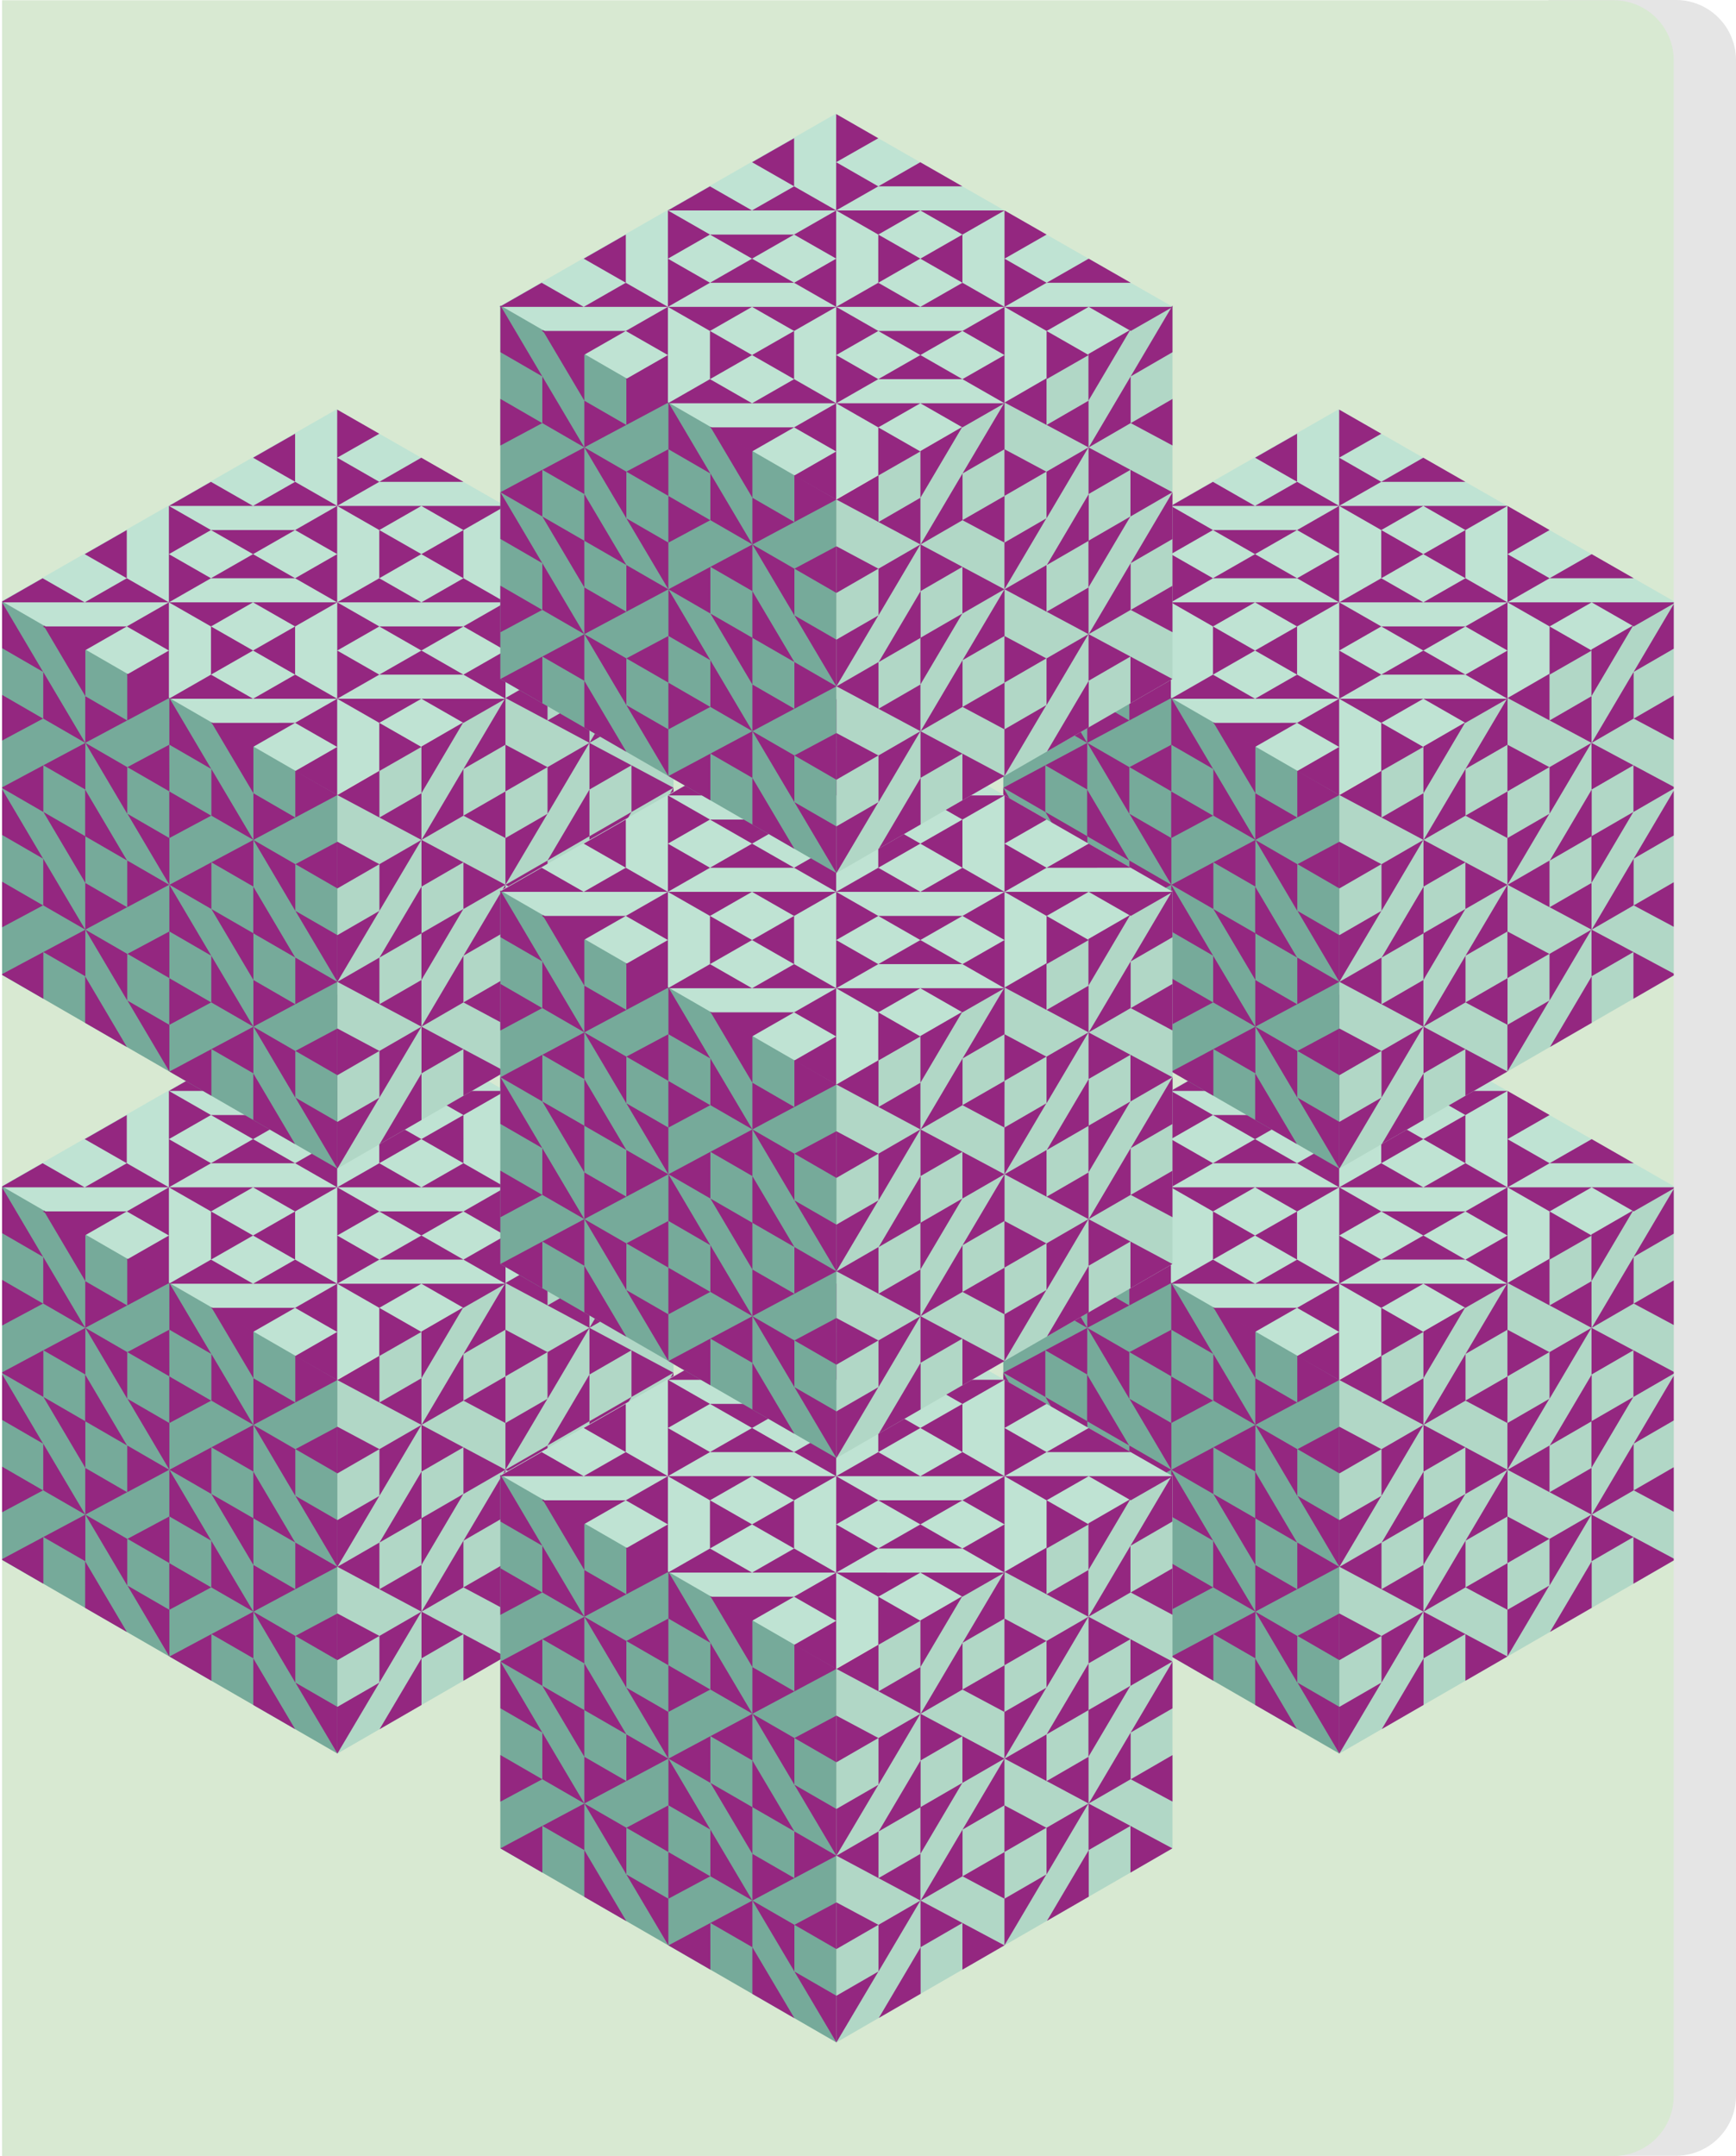 <svg xmlns="http://www.w3.org/2000/svg" xmlns:xlink="http://www.w3.org/1999/xlink" viewBox="0 0 869.75 1079.87"><defs><style>.a{fill:none;}.b{clip-path:url(#a);}.c{fill:#e5e5e5;}.d{fill:#d8e9d2;}.e{clip-path:url(#b);}.f{fill:#bfe3d3;}.g{fill:#b1d7c6;}.h{fill:#76aa9a;}.i{clip-path:url(#c);}.j{fill:#942780;}.k{clip-path:url(#d);}.l{clip-path:url(#e);}.m{clip-path:url(#g);}.n{clip-path:url(#h);}.o{clip-path:url(#i);}.p{clip-path:url(#k);}.q{clip-path:url(#l);}.r{clip-path:url(#m);}.s{clip-path:url(#o);}.t{clip-path:url(#p);}.u{clip-path:url(#q);}.v{clip-path:url(#s);}.w{clip-path:url(#t);}.x{clip-path:url(#u);}.y{clip-path:url(#w);}.z{clip-path:url(#x);}.aa{clip-path:url(#y);}.ab{clip-path:url(#ae);}.ac{clip-path:url(#af);}.ad{clip-path:url(#ag);}</style><clipPath id="a" transform="translate(-9.38 -9.76)"><rect class="a" x="10.43" y="9.76" width="868.7" height="1079.88"/></clipPath><clipPath id="b" transform="translate(-9.38 -9.76)"><path class="a" d="M10.43,9.88V1089.63h807.5a30.08,30.08,0,0,0,30-30V39.88a30.09,30.09,0,0,0-30-30Z"/></clipPath><clipPath id="c" transform="translate(-9.38 -9.76)"><polygon class="a" points="259.65 456.46 428.32 553.03 596.98 456.46 428.31 359.89 259.65 456.46"/></clipPath><clipPath id="d" transform="translate(-9.38 -9.76)"><polygon class="a" points="428.42 552.98 428.42 740.07 596.8 642.86 596.8 455.77 428.42 552.98"/></clipPath><clipPath id="e" transform="translate(-9.38 -9.76)"><polygon class="a" points="260.05 642.86 428.42 740.07 428.42 552.98 260.05 455.77 260.05 642.86"/></clipPath><clipPath id="g" transform="translate(-9.38 -9.76)"><polygon class="a" points="511.65 604.46 680.32 701.03 847.93 605.06 847.93 603.86 680.31 507.89 511.65 604.46"/></clipPath><clipPath id="h" transform="translate(-9.38 -9.76)"><polygon class="a" points="680.42 700.98 680.42 888.07 847.93 791.36 847.93 604.27 680.42 700.98"/></clipPath><clipPath id="i" transform="translate(-9.38 -9.76)"><polygon class="a" points="512.05 790.86 680.42 888.07 680.42 700.98 512.05 603.77 512.05 790.86"/></clipPath><clipPath id="k" transform="translate(-9.38 -9.76)"><polygon class="a" points="511.65 311.46 680.32 408.03 847.93 312.06 847.93 310.86 680.31 214.89 511.65 311.46"/></clipPath><clipPath id="l" transform="translate(-9.38 -9.76)"><polygon class="a" points="680.42 407.98 680.42 595.07 847.93 498.36 847.93 311.27 680.42 407.98"/></clipPath><clipPath id="m" transform="translate(-9.38 -9.76)"><polygon class="a" points="512.05 497.86 680.42 595.07 680.42 407.98 512.05 310.77 512.05 497.86"/></clipPath><clipPath id="o" transform="translate(-9.38 -9.76)"><polygon class="a" points="10.43 604.01 10.43 604.91 178.32 701.03 346.98 604.46 178.31 507.89 10.43 604.01"/></clipPath><clipPath id="p" transform="translate(-9.38 -9.76)"><polygon class="a" points="178.42 700.98 178.42 888.07 346.8 790.86 346.8 603.77 178.42 700.98"/></clipPath><clipPath id="q" transform="translate(-9.38 -9.76)"><polygon class="a" points="10.43 791.08 178.42 888.07 178.42 700.98 10.43 603.99 10.43 791.08"/></clipPath><clipPath id="s" transform="translate(-9.38 -9.76)"><polygon class="a" points="10.43 311.01 10.43 311.91 178.32 408.03 346.98 311.46 178.31 214.89 10.43 311.01"/></clipPath><clipPath id="t" transform="translate(-9.38 -9.76)"><polygon class="a" points="178.42 407.98 178.42 595.07 346.8 497.86 346.8 310.77 178.42 407.98"/></clipPath><clipPath id="u" transform="translate(-9.38 -9.76)"><polygon class="a" points="10.43 498.08 178.42 595.07 178.42 407.98 10.43 310.99 10.43 498.08"/></clipPath><clipPath id="w" transform="translate(-9.38 -9.76)"><polygon class="a" points="259.65 749.15 428.32 845.72 596.98 749.15 428.31 652.58 259.65 749.15"/></clipPath><clipPath id="x" transform="translate(-9.38 -9.76)"><polygon class="a" points="428.42 845.67 428.42 1032.76 596.8 935.55 596.8 748.46 428.42 845.67"/></clipPath><clipPath id="y" transform="translate(-9.38 -9.76)"><polygon class="a" points="260.05 935.55 428.42 1032.76 428.42 845.67 260.05 748.46 260.05 935.55"/></clipPath><clipPath id="ae" transform="translate(-9.38 -9.76)"><polygon class="a" points="259.65 163.46 428.32 260.03 596.98 163.46 428.31 66.89 259.65 163.46"/></clipPath><clipPath id="af" transform="translate(-9.38 -9.76)"><polygon class="a" points="428.42 259.98 428.42 447.07 596.8 349.86 596.8 162.77 428.42 259.98"/></clipPath><clipPath id="ag" transform="translate(-9.38 -9.76)"><polygon class="a" points="260.05 349.86 428.42 447.07 428.42 259.98 260.05 162.77 260.05 349.86"/></clipPath></defs><title>07 Cubes</title><g class="b"><path class="c" d="M849.13,1089.51h-64V9.76h64a30.09,30.09,0,0,1,30,30V1059.52a30.09,30.09,0,0,1-30,30" transform="translate(-9.38 -9.76)"/><path class="d" d="M817.93,1089.63H10.43V9.88h807.5a30.09,30.09,0,0,1,30,30V1059.64a30.08,30.08,0,0,1-30,30" transform="translate(-9.38 -9.76)"/></g><g class="e"><polygon class="f" points="418.67 543.14 587.34 446.57 418.67 350 250 446.57 418.67 543.14"/><polygon class="g" points="419.04 730.31 587.42 633.1 587.42 446.01 419.04 543.22 419.04 730.31"/><polygon class="h" points="419.04 730.31 250.66 633.1 250.66 446.01 419.04 543.22 419.04 730.31"/></g><g class="i"><path class="j" d="M491.57,420.25l21.08-12.08H470.48ZM386.15,432.32l21.08-12.07H365.06Zm84.33-24.15H428.31l21.09,12.08Zm-42.17,48.29V432.32l-21.08,12.07ZM386.15,384l21.08,12.07V372Zm42.16,48.29V408.17l-21.08,12.08ZM344,408.18h42.17L365.06,396.1ZM470.48,384,449.4,396.1h42.16Zm-84.33,24.14h42.16L407.23,396.1ZM428.31,384,449.4,372l-21.08-12.07Zm42.17,48.29L449.4,420.25v24.14ZM449.4,396.1,428.31,384v24.14Z" transform="translate(-9.38 -9.76)"/><path class="j" d="M407.23,468.53l21.09-12.07H386.15ZM301.81,480.6l21.09-12.07H280.73Zm84.34-24.14H344l21.08,12.07ZM344,504.75V480.6L322.9,492.67Zm-42.17-72.43,21.09,12.07V420.25ZM344,480.6V456.46L322.9,468.53Zm-84.34-24.14h42.17l-21.08-12.07Zm126.51-24.14-21.09,12.07h42.17Zm-84.34,24.14H344L322.9,444.39ZM344,432.32l21.08-12.07L344,408.17Zm42.17,48.28-21.09-12.07v24.14Zm-21.09-36.21L344,432.32v24.14Z" transform="translate(-9.38 -9.76)"/><path class="j" d="M491.57,516.82l21.08-12.08H470.48ZM386.15,528.89l21.08-12.07H365.06Zm84.33-24.14H428.32l21.08,12.07ZM428.31,553V528.89L407.23,541ZM386.15,480.6l21.08,12.07V468.53Zm42.16,48.29V504.75l-21.09,12.07ZM344,504.75h42.17l-21.09-12.08Zm126.5-24.15L449.4,492.67h42.16Zm-84.33,24.15h42.17l-21.09-12.08Zm42.17-24.15,21.08-12.07-21.08-12.07Zm42.16,48.29L449.4,516.82V541ZM449.4,492.67,428.32,480.6v24.15Z" transform="translate(-9.38 -9.76)"/><path class="j" d="M575.9,468.53,597,456.46H554.82ZM470.48,480.6l21.09-12.07H449.4Zm84.34-24.14H512.65l21.08,12.07Zm-42.17,48.29V480.6l-21.09,12.07Zm-42.17-72.43,21.09,12.07V420.25Zm42.17,48.28V456.46l-21.08,12.07Zm-84.34-24.14h42.17L449.4,444.39Zm126.51-24.14-21.09,12.07H575.9Zm-84.34,24.14h42.17l-21.08-12.07Zm42.17-24.14,21.08-12.07-21.08-12.08Zm42.17,48.28-21.09-12.07v24.15Zm-21.09-36.21-21.08-12.07v24.14Z" transform="translate(-9.38 -9.76)"/></g><g class="k"><path class="j" d="M575.75,561.46l21-12.15-21-11.23Zm-63.14-10.31,21-12.15-21-11.24Zm63.14-13.07-21-11.23v23.38Zm-63.14,59.84,21-35.54-21,12.15ZM554.7,480.07v23.39l21-35.54Zm-21,82.31,21-35.53-21,12.15Zm-21-58,21,11.23V492.23Zm84.19-1.84-21,12.15,21,11.24Zm-63.14,13.07,21,11.24V503.46Zm42.09-24.3,21-12.15V455.77Zm-21,82.31V550.23l-21,35.54Zm21-58.93V491.31l-21,35.54Z" transform="translate(-9.38 -9.76)"/><path class="j" d="M491.56,610.07l21.05-12.15-21.05-11.24Zm-63.14-10.32,21.05-12.15-21.05-11.23Zm63.14-13.07-21-11.23v23.39Zm-63.14,59.85L449.47,611l-21.05,12.15Zm42.1-117.85v23.39l21-35.54Zm-21,82.31,21-35.54-21,12.15Zm-21.05-58,21.05,11.24V540.83Zm84.19-1.83L491.56,563.3l21.05,11.23Zm-63.14,13.07,21,11.23V552.07Zm42.09-24.31,21.05-12.15V504.38Zm-21,82.31V598.84l-21,35.53Zm21-58.92V539.91l-21,35.54Z" transform="translate(-9.38 -9.76)"/><path class="j" d="M491.56,703.61l21.05-12.15-21.05-11.23ZM428.42,693.3l21.05-12.15-21.05-11.24Zm63.14-13.07-21-11.23v23.38Zm-63.14,59.84,21.05-35.54-21.05,12.15Zm42.1-117.85v23.39l21-35.54Zm-21,82.31,21-35.53-21,12.15Zm-21.05-58,21.05,11.23V634.37Zm84.19-1.84-21.05,12.15,21.05,11.24Zm-63.14,13.07,21,11.24V645.61Zm42.09-24.3,21.05-12.16V597.92Zm-21,82.31V692.38l-21,35.54Zm21-58.93V633.46l-21,35.54Z" transform="translate(-9.38 -9.76)"/><path class="j" d="M575.75,655l21-12.15-21-11.24Zm-63.14-10.32,21-12.15-21-11.23Zm63.14-13.07-21-11.23v23.38Zm-63.14,59.84,21-35.53-21,12.15ZM554.7,573.62V597l21-35.53Zm-21,82.31,21-35.54-21,12.15Zm-21-58,21,11.23V585.77Zm84.19-1.83-21,12.15,21,11.23Zm-63.14,13.06,21,11.24V597Zm42.09-24.3,21-12.15V549.31Zm-21,82.31V643.77l-21,35.54Zm21-58.92V584.85l-21,35.54Z" transform="translate(-9.38 -9.76)"/></g><g class="l"><path class="j" d="M281.09,561.46l-21-12.15,21-11.23Zm63.15-10.31L323.19,539l21.05-11.24Zm-63.15-13.07,21.05-11.23v23.38Zm63.15,59.84-21.05-35.54,21.05,12.15Zm-42.1-117.85v23.39l-21.05-35.54Zm21.05,82.31-21.05-35.53L323.19,539Zm21.05-58-21.05,11.23V492.23Zm-84.19-1.84,21,12.15-21,11.24Zm63.14,13.07-21.05,11.24V503.46Zm-42.1-24.3-21-12.15V455.77Zm21.05,82.31V550.23l21.05,35.54Zm-21.05-58.93V491.31l21.05,35.54Z" transform="translate(-9.38 -9.76)"/><path class="j" d="M365.28,610.07l-21-12.15,21-11.24Zm63.15-10.32L407.38,587.6l21.05-11.23Zm-63.15-13.07,21.05-11.23v23.39Zm63.15,59.85L407.38,611l21.05,12.15Zm-42.1-117.85v23.39l-21.05-35.54ZM407.38,611l-21.05-35.54,21.05,12.15Zm21.05-58-21.05,11.24V540.83Zm-84.19-1.83,21,12.15-21,11.23Zm63.14,13.07-21.05,11.23V552.07Zm-42.1-24.31-21-12.15V504.38Zm21.05,82.31V598.84l21.05,35.53ZM365.28,563.3V539.91l21.05,35.54Z" transform="translate(-9.38 -9.76)"/><path class="j" d="M365.28,703.61l-21-12.15,21-11.23Zm63.15-10.31-21.05-12.15,21.05-11.24Zm-63.15-13.07L386.33,669v23.38Zm63.15,59.84-21.05-35.54,21.05,12.15Zm-42.1-117.85v23.39l-21.05-35.54Zm21.05,82.31L386.33,669l21.05,12.15Zm21.05-58-21.05,11.23V634.37Zm-84.19-1.84,21,12.15-21,11.24Zm63.14,13.07L386.33,669V645.61Zm-42.1-24.3-21-12.16V597.92Zm21.05,82.3V692.38l21.05,35.54Zm-21.05-58.92V633.46L386.33,669Z" transform="translate(-9.38 -9.76)"/><path class="j" d="M281.09,655l-21-12.15,21-11.24Zm63.15-10.32-21.05-12.15,21.05-11.23Zm-63.15-13.07,21.05-11.23v23.38Zm63.15,59.84-21.05-35.53,21.05,12.15Zm-42.1-117.84V597l-21.05-35.53Zm21.05,82.31-21.05-35.54,21.05,12.15Zm21.05-58-21.05,11.23V585.77Zm-84.19-1.83,21,12.15-21,11.23Zm63.14,13.06-21.05,11.24V597Zm-42.1-24.3-21-12.15V549.31Zm21.05,82.31V643.77l21.05,35.54Zm-21.05-58.92V584.85l21.05,35.54Z" transform="translate(-9.38 -9.76)"/></g><g class="e"><polygon class="f" points="670.67 691.14 839.34 594.57 670.67 498 502 594.57 670.67 691.14"/><polygon class="g" points="671.04 878.31 839.42 781.1 839.42 594.01 671.04 691.22 671.04 878.31"/><polygon class="h" points="671.04 878.31 502.66 781.1 502.66 594.01 671.04 691.22 671.04 878.31"/></g><g class="m"><path class="j" d="M743.57,568.25l21.08-12.08H722.48ZM638.15,580.32l21.08-12.07H617.06Zm84.33-24.15H680.31l21.09,12.08Zm-42.17,48.29V580.32l-21.08,12.07ZM638.15,532l21.08,12.07V520Zm42.16,48.29V556.17l-21.08,12.08ZM596,556.18h42.17L617.06,544.1ZM722.48,532,701.4,544.1h42.16Zm-84.33,24.14h42.16L659.23,544.1ZM680.31,532,701.4,520l-21.08-12.07Zm42.17,48.29L701.4,568.25v24.14ZM701.4,544.1,680.31,532v24.14Z" transform="translate(-9.38 -9.76)"/><path class="j" d="M659.23,616.53l21.09-12.07H638.15ZM553.81,628.6l21.09-12.07H532.73Zm84.34-24.14H596l21.08,12.07ZM596,652.75V628.6L574.9,640.67Zm-42.17-72.43,21.09,12.07V568.25ZM596,628.6V604.46L574.9,616.53Zm-84.34-24.14h42.17l-21.08-12.07Zm126.51-24.14-21.09,12.07h42.17Zm-84.34,24.14H596L574.9,592.39ZM596,580.32l21.08-12.07L596,556.17Zm42.17,48.28-21.09-12.07v24.14Zm-21.09-36.21L596,580.32v24.14Z" transform="translate(-9.38 -9.76)"/><path class="j" d="M743.57,664.82l21.08-12.08H722.48ZM638.15,676.89l21.08-12.07H617.06Zm84.33-24.14H680.32l21.08,12.07ZM680.31,701V676.89L659.23,689ZM638.15,628.6l21.08,12.07V616.53Zm42.16,48.29V652.75l-21.09,12.07ZM596,652.75h42.17l-21.09-12.08Zm126.5-24.15L701.4,640.67h42.16Zm-84.33,24.15h42.17l-21.09-12.08Zm42.17-24.15,21.08-12.07-21.08-12.07Zm42.16,48.29L701.4,664.82V689ZM701.4,640.67,680.32,628.6v24.15Z" transform="translate(-9.38 -9.76)"/><path class="j" d="M827.9,616.53,849,604.46H806.82ZM722.48,628.6l21.09-12.07H701.4Zm84.34-24.14H764.65l21.08,12.07Zm-42.17,48.29V628.6l-21.09,12.07Zm-42.17-72.43,21.09,12.07V568.25Zm42.17,48.28V604.46l-21.08,12.07Zm-84.34-24.14h42.17L701.4,592.39Zm126.51-24.14-21.09,12.07H827.9Zm-84.34,24.14h42.17l-21.08-12.07Zm42.17-24.14,21.08-12.07-21.08-12.08Zm42.17,48.28-21.09-12.07v24.15Zm-21.09-36.21-21.08-12.07v24.14Z" transform="translate(-9.38 -9.76)"/></g><g class="n"><path class="j" d="M827.75,709.46l21-12.15-21-11.23Zm-63.14-10.31,21-12.15-21-11.24Zm63.14-13.07-21-11.23v23.38Zm-63.14,59.84,21-35.54-21,12.15ZM806.7,628.07v23.39l21-35.54Zm-21,82.31,21-35.53-21,12.15Zm-21-58,21,11.23V640.23Zm84.19-1.84-21,12.15,21,11.24Zm-63.14,13.07,21,11.24V651.46Zm42.09-24.3,21-12.15V603.77Zm-21,82.31V698.23l-21,35.54Zm21-58.93V639.31l-21,35.54Z" transform="translate(-9.38 -9.76)"/><path class="j" d="M743.56,758.07l21.05-12.15-21.05-11.24Zm-63.14-10.32,21.05-12.15-21.05-11.23Zm63.14-13.07-21-11.23v23.39Zm-63.14,59.85L701.47,759l-21.05,12.15Zm42.1-117.85v23.39l21-35.54Zm-21,82.31,21-35.54-21,12.15Zm-21.05-58,21.05,11.24V688.83Zm84.19-1.83L743.56,711.3l21.05,11.23Zm-63.14,13.07,21,11.23V700.07Zm42.09-24.31,21.05-12.15V652.38Zm-21,82.31V746.84l-21,35.53Zm21-58.92V687.91l-21,35.54Z" transform="translate(-9.38 -9.76)"/><path class="j" d="M743.56,851.61l21.05-12.15-21.05-11.23ZM680.42,841.3l21.05-12.15-21.05-11.24Zm63.14-13.07-21-11.23v23.38Zm-63.14,59.84,21.05-35.54-21.05,12.15Zm42.1-117.85v23.39l21-35.54Zm-21,82.31,21-35.53-21,12.15Zm-21.05-58,21.05,11.23V782.37Zm84.19-1.84-21.05,12.15,21.05,11.24Zm-63.14,13.07,21,11.24V793.61Zm42.09-24.3,21.05-12.16V745.92Zm-21,82.31V840.38l-21,35.54Zm21-58.93V781.46l-21,35.54Z" transform="translate(-9.38 -9.76)"/><path class="j" d="M827.75,803l21-12.15-21-11.24Zm-63.14-10.32,21-12.15-21-11.23Zm63.14-13.07-21-11.23v23.38Zm-63.14,59.84,21-35.53-21,12.15ZM806.7,721.62V745l21-35.53Zm-21,82.31,21-35.54-21,12.15Zm-21-58,21,11.23V733.77Zm84.19-1.83-21,12.15,21,11.23Zm-63.14,13.06,21,11.24V745Zm42.09-24.3,21-12.15V697.31Zm-21,82.31V791.77l-21,35.54Zm21-58.92V732.85l-21,35.54Z" transform="translate(-9.38 -9.76)"/></g><g class="o"><path class="j" d="M533.09,709.46l-21-12.15,21-11.23Zm63.15-10.31-21-12.15,21-11.24Zm-63.15-13.07,21-11.23v23.38Zm63.15,59.84-21-35.54,21,12.15Zm-42.1-117.85v23.39l-21-35.54Zm21.05,82.31-21.05-35.53L575.19,687Zm21-58-21,11.23V640.23Zm-84.19-1.84,21,12.15-21,11.24Zm63.14,13.07-21.05,11.24V651.46Zm-42.1-24.3-21-12.15V603.77Zm21,82.31V698.23l21.05,35.54Zm-21-58.93V639.31l21,35.54Z" transform="translate(-9.38 -9.76)"/><path class="j" d="M617.28,758.07l-21-12.15,21-11.24Zm63.15-10.32-21-12.15,21-11.23Zm-63.15-13.07,21.05-11.23v23.39Zm63.15,59.85-21-35.54,21,12.15Zm-42.1-117.85v23.39l-21.05-35.54Zm21,82.31-21-35.54,21,12.15Zm21-58-21,11.24V688.83Zm-84.19-1.83,21,12.15-21,11.23Zm63.14,13.07-21,11.23V700.07Zm-42.1-24.31-21-12.15V652.38Zm21.05,82.31V746.84l21,35.53ZM617.28,711.3V687.91l21.05,35.54Z" transform="translate(-9.38 -9.76)"/><path class="j" d="M617.28,851.61l-21-12.15,21-11.23Zm63.15-10.31-21-12.15,21-11.24Zm-63.15-13.07L638.33,817v23.38Zm63.15,59.84-21-35.54,21,12.15Zm-42.1-117.85v23.39l-21.05-35.54Zm21,82.31-21-35.53,21,12.15Zm21-58-21,11.23V782.37Zm-84.19-1.84,21,12.15-21,11.24Zm63.14,13.07-21,11.24V793.61Zm-42.1-24.3-21-12.16V745.92Zm21.05,82.3V840.38l21,35.54Zm-21.05-58.92V781.46L638.33,817Z" transform="translate(-9.38 -9.76)"/><path class="j" d="M533.09,803l-21-12.15,21-11.24Zm63.15-10.32-21-12.15,21-11.23Zm-63.15-13.07,21-11.23v23.38Zm63.15,59.84-21-35.53,21,12.15Zm-42.1-117.84V745l-21-35.53Zm21.05,82.31-21.05-35.54,21.05,12.15Zm21-58-21,11.23V733.77Zm-84.19-1.83,21,12.15-21,11.23Zm63.14,13.06-21.05,11.24V745Zm-42.1-24.3-21-12.15V697.31Zm21,82.31V791.77l21.05,35.54Zm-21-58.92V732.85l21,35.54Z" transform="translate(-9.38 -9.76)"/></g><g class="e"><polygon class="f" points="670.67 398.14 839.34 301.57 670.67 205 502 301.57 670.67 398.14"/><polygon class="g" points="671.04 585.31 839.42 488.1 839.42 301.01 671.04 398.22 671.04 585.31"/><polygon class="h" points="671.04 585.31 502.66 488.1 502.66 301.01 671.04 398.22 671.04 585.31"/></g><g class="p"><path class="j" d="M743.57,275.25l21.08-12.08H722.48ZM638.15,287.32l21.08-12.07H617.06Zm84.33-24.15H680.31l21.09,12.08Zm-42.17,48.29V287.32l-21.08,12.07ZM638.15,239l21.08,12.07V227Zm42.16,48.29V263.17l-21.08,12.08ZM596,263.18h42.17L617.06,251.1ZM722.48,239,701.4,251.1h42.16Zm-84.33,24.14h42.16L659.23,251.1ZM680.31,239,701.4,227l-21.08-12.07Zm42.17,48.29L701.4,275.25v24.14ZM701.4,251.1,680.31,239v24.14Z" transform="translate(-9.38 -9.76)"/><path class="j" d="M659.23,323.53l21.09-12.07H638.15ZM553.81,335.6l21.09-12.07H532.73Zm84.34-24.14H596l21.08,12.07ZM596,359.75V335.6L574.9,347.67Zm-42.17-72.43,21.09,12.07V275.25ZM596,335.6V311.46L574.9,323.53Zm-84.34-24.14h42.17l-21.08-12.07Zm126.51-24.14-21.09,12.07h42.17Zm-84.34,24.14H596L574.9,299.39ZM596,287.32l21.08-12.07L596,263.17Zm42.17,48.28-21.09-12.07v24.14Zm-21.09-36.21L596,287.32v24.14Z" transform="translate(-9.38 -9.76)"/><path class="j" d="M743.57,371.82l21.08-12.08H722.48ZM638.15,383.89l21.08-12.07H617.06Zm84.33-24.14H680.32l21.08,12.07ZM680.31,408V383.89L659.23,396ZM638.15,335.6l21.08,12.07V323.53Zm42.16,48.29V359.75l-21.09,12.07ZM596,359.75h42.17l-21.09-12.08Zm126.5-24.15L701.4,347.67h42.16Zm-84.33,24.15h42.17l-21.09-12.08Zm42.17-24.15,21.08-12.07-21.08-12.07Zm42.16,48.29L701.4,371.82V396ZM701.4,347.67,680.32,335.6v24.15Z" transform="translate(-9.38 -9.76)"/><path class="j" d="M827.9,323.53,849,311.46H806.82ZM722.48,335.6l21.09-12.07H701.4Zm84.34-24.14H764.65l21.08,12.07Zm-42.17,48.29V335.6l-21.09,12.07Zm-42.17-72.43,21.09,12.07V275.25Zm42.17,48.28V311.46l-21.08,12.07Zm-84.34-24.14h42.17L701.4,299.39Zm126.51-24.14-21.09,12.07H827.9Zm-84.34,24.14h42.17l-21.08-12.07Zm42.17-24.14,21.08-12.07-21.08-12.08Zm42.17,48.28-21.09-12.07v24.15Zm-21.09-36.21-21.08-12.07v24.14Z" transform="translate(-9.38 -9.76)"/></g><g class="q"><path class="j" d="M827.75,416.46l21-12.15-21-11.23Zm-63.14-10.31,21-12.15-21-11.24Zm63.14-13.07-21-11.23v23.38Zm-63.14,59.84,21-35.54-21,12.15ZM806.7,335.07v23.39l21-35.54Zm-21,82.31,21-35.53-21,12.15Zm-21-58,21,11.23V347.23Zm84.19-1.84-21,12.15,21,11.24Zm-63.14,13.07,21,11.24V358.46Zm42.09-24.3,21-12.15V310.77Zm-21,82.31V405.23l-21,35.54Zm21-58.93V346.31l-21,35.54Z" transform="translate(-9.38 -9.76)"/><path class="j" d="M743.56,465.07l21.05-12.15-21.05-11.24Zm-63.14-10.32,21.05-12.15-21.05-11.23Zm63.14-13.07-21-11.23v23.39Zm-63.14,59.85L701.47,466l-21.05,12.15Zm42.1-117.85v23.39l21-35.54Zm-21,82.31,21-35.54-21,12.15Zm-21.05-58,21.05,11.24V395.83Zm84.19-1.83L743.56,418.3l21.05,11.23Zm-63.14,13.07,21,11.23V407.07Zm42.09-24.31,21.05-12.15V359.38Zm-21,82.31V453.84l-21,35.53Zm21-58.92V394.91l-21,35.54Z" transform="translate(-9.38 -9.76)"/><path class="j" d="M743.56,558.61l21.05-12.15-21.05-11.23ZM680.42,548.3l21.05-12.15-21.05-11.24Zm63.14-13.07-21-11.23v23.38Zm-63.14,59.84,21.05-35.54-21.05,12.15Zm42.1-117.85v23.39l21-35.54Zm-21,82.31,21-35.53-21,12.15Zm-21.05-58,21.05,11.23V489.37Zm84.19-1.84-21.05,12.15,21.05,11.24Zm-63.14,13.07,21,11.24V500.61Zm42.09-24.3,21.05-12.16V452.92Zm-21,82.31V547.38l-21,35.54Zm21-58.93V488.46l-21,35.54Z" transform="translate(-9.38 -9.76)"/><path class="j" d="M827.75,510l21-12.15-21-11.24Zm-63.14-10.32,21-12.15-21-11.23Zm63.14-13.07-21-11.23v23.38Zm-63.14,59.84,21-35.53-21,12.15ZM806.7,428.62V452l21-35.53Zm-21,82.31,21-35.54-21,12.15Zm-21-58,21,11.23V440.77Zm84.19-1.83-21,12.15,21,11.23Zm-63.14,13.06,21,11.24V452Zm42.09-24.3,21-12.15V404.31Zm-21,82.31V498.77l-21,35.54Zm21-58.92V439.85l-21,35.54Z" transform="translate(-9.38 -9.76)"/></g><g class="r"><path class="j" d="M533.09,416.46l-21-12.15,21-11.23Zm63.15-10.31-21-12.15,21-11.24Zm-63.15-13.07,21-11.23v23.38Zm63.15,59.84-21-35.54,21,12.15Zm-42.1-117.85v23.39l-21-35.54Zm21.05,82.31-21.05-35.53L575.19,394Zm21-58-21,11.23V347.23Zm-84.19-1.84,21,12.15-21,11.24Zm63.14,13.07-21.05,11.24V358.46Zm-42.1-24.3-21-12.15V310.77Zm21,82.31V405.23l21.05,35.54Zm-21-58.93V346.31l21,35.54Z" transform="translate(-9.38 -9.76)"/><path class="j" d="M617.28,465.07l-21-12.15,21-11.24Zm63.15-10.32-21-12.15,21-11.23Zm-63.15-13.07,21.05-11.23v23.39Zm63.15,59.85-21-35.54,21,12.15Zm-42.1-117.85v23.39l-21.05-35.54Zm21,82.31-21-35.54,21,12.15Zm21-58-21,11.24V395.83Zm-84.19-1.83,21,12.15-21,11.23Zm63.14,13.07-21,11.23V407.07Zm-42.1-24.31-21-12.15V359.38Zm21.05,82.31V453.84l21,35.53ZM617.28,418.3V394.91l21.05,35.54Z" transform="translate(-9.38 -9.76)"/><path class="j" d="M617.28,558.61l-21-12.15,21-11.23Zm63.15-10.31-21-12.15,21-11.24Zm-63.15-13.07L638.33,524v23.38Zm63.15,59.84-21-35.54,21,12.15Zm-42.1-117.85v23.39l-21.05-35.54Zm21,82.31-21-35.53,21,12.15Zm21-58-21,11.23V489.37Zm-84.19-1.84,21,12.15-21,11.24Zm63.14,13.07-21,11.24V500.61Zm-42.1-24.3-21-12.16V452.92Zm21.05,82.3V547.38l21,35.54Zm-21.05-58.92V488.46L638.33,524Z" transform="translate(-9.38 -9.76)"/><path class="j" d="M533.09,510l-21-12.15,21-11.24Zm63.15-10.32-21-12.15,21-11.23Zm-63.15-13.07,21-11.23v23.38Zm63.15,59.84-21-35.53,21,12.15Zm-42.1-117.84V452l-21-35.53Zm21.05,82.31-21.05-35.54,21.05,12.15Zm21-58-21,11.23V440.77Zm-84.19-1.83,21,12.15-21,11.23Zm63.14,13.06-21.05,11.24V452Zm-42.1-24.3-21-12.15V404.31Zm21,82.31V498.77l21.05,35.54Zm-21-58.92V439.85l21,35.54Z" transform="translate(-9.38 -9.76)"/></g><g class="e"><polygon class="f" points="168.67 691.14 337.34 594.57 168.67 498 0 594.57 168.67 691.14"/><polygon class="g" points="169.04 878.31 337.42 781.1 337.42 594.01 169.04 691.22 169.04 878.31"/><polygon class="h" points="169.04 878.31 0.66 781.1 0.66 594.01 169.04 691.22 169.04 878.31"/></g><g class="s"><path class="j" d="M241.57,568.25l21.08-12.08H220.48ZM136.15,580.32l21.08-12.07H115.06Zm84.33-24.15H178.31l21.09,12.08Zm-42.17,48.29V580.32l-21.08,12.07ZM136.15,532l21.08,12.07V520Zm42.16,48.29V556.17l-21.08,12.08ZM94,556.18h42.17L115.06,544.1ZM220.48,532,199.4,544.1h42.16Zm-84.33,24.14h42.16L157.23,544.1ZM178.31,532,199.4,520l-21.08-12.07Zm42.17,48.29L199.4,568.25v24.14ZM199.4,544.1,178.31,532v24.14Z" transform="translate(-9.38 -9.76)"/><path class="j" d="M157.23,616.53l21.09-12.07H136.15ZM51.81,628.6,72.9,616.53H30.73Zm84.34-24.14H94l21.08,12.07ZM94,652.75V628.6L72.9,640.67ZM51.81,580.32,72.9,592.39V568.25ZM94,628.6V604.46L72.9,616.53ZM9.64,604.46H51.81L30.73,592.39Zm126.51-24.14-21.09,12.07h42.17ZM51.81,604.46H94L72.9,592.39ZM94,580.32l21.08-12.07L94,556.17Zm42.17,48.28-21.09-12.07v24.14Zm-21.09-36.21L94,580.32v24.14Z" transform="translate(-9.38 -9.76)"/><path class="j" d="M241.57,664.82l21.08-12.08H220.48ZM136.15,676.89l21.08-12.07H115.06Zm84.33-24.14H178.32l21.08,12.07ZM178.31,701V676.89L157.23,689ZM136.15,628.6l21.08,12.07V616.53Zm42.16,48.29V652.75l-21.09,12.07ZM94,652.75h42.17l-21.09-12.08Zm126.5-24.15L199.4,640.67h42.16Zm-84.33,24.15h42.17l-21.09-12.08Zm42.17-24.15,21.08-12.07-21.08-12.07Zm42.16,48.29L199.4,664.82V689ZM199.4,640.67,178.32,628.6v24.15Z" transform="translate(-9.38 -9.76)"/><path class="j" d="M325.9,616.53,347,604.46H304.82ZM220.48,628.6l21.09-12.07H199.4Zm84.34-24.14H262.65l21.08,12.07Zm-42.17,48.29V628.6l-21.09,12.07Zm-42.17-72.43,21.09,12.07V568.25Zm42.17,48.28V604.46l-21.08,12.07Zm-84.34-24.14h42.17L199.4,592.39Zm126.51-24.14-21.09,12.07H325.9Zm-84.34,24.14h42.17l-21.08-12.07Zm42.17-24.14,21.08-12.07-21.08-12.08Zm42.17,48.28-21.09-12.07v24.15Zm-21.09-36.21-21.08-12.07v24.14Z" transform="translate(-9.38 -9.76)"/></g><g class="t"><path class="j" d="M325.75,709.46l21.05-12.15-21.05-11.23Zm-63.14-10.31L283.66,687l-21.05-11.24Zm63.14-13.07L304.7,674.85v23.38Zm-63.14,59.84,21.05-35.54-21.05,12.15ZM304.7,628.07v23.39l21.05-35.54Zm-21,82.31,21-35.53-21,12.15Zm-21.05-58,21.05,11.23V640.23Zm84.19-1.84-21.05,12.15,21.05,11.24Zm-63.14,13.07,21,11.24V651.46Zm42.09-24.3,21.05-12.15V603.77ZM304.7,721.62V698.23l-21,35.54Zm21.05-58.93V639.31L304.7,674.85Z" transform="translate(-9.38 -9.76)"/><path class="j" d="M241.56,758.07l21.05-12.15-21.05-11.24Zm-63.14-10.32,21.05-12.15-21.05-11.23Zm63.14-13.07-21-11.23v23.39Zm-63.14,59.85L199.47,759l-21.05,12.15Zm42.1-117.85v23.39l21-35.54ZM199.47,759l21.05-35.54L199.47,735.6Zm-21.05-58,21.05,11.24V688.83Zm84.19-1.83L241.56,711.3l21.05,11.23Zm-63.14,13.07,21.05,11.23V700.07Zm42.09-24.31,21.05-12.15V652.38Zm-21,82.31V746.84l-21.05,35.53Zm21-58.92V687.91l-21,35.54Z" transform="translate(-9.38 -9.76)"/><path class="j" d="M241.56,851.61l21.05-12.15-21.05-11.23ZM178.42,841.3l21.05-12.15-21.05-11.24Zm63.14-13.07-21-11.23v23.38Zm-63.14,59.84,21.05-35.54-21.05,12.15Zm42.1-117.85v23.39l21-35.54Zm-21.05,82.31L220.52,817l-21.05,12.15Zm-21.05-58,21.05,11.23V782.37Zm84.19-1.84-21.05,12.15,21.05,11.24Zm-63.14,13.07L220.52,817V793.61Zm42.09-24.3,21.05-12.16V745.92Zm-21,82.31V840.38l-21.05,35.54Zm21-58.93V781.46l-21,35.54Z" transform="translate(-9.38 -9.76)"/><path class="j" d="M325.75,803l21.05-12.15-21.05-11.24Zm-63.14-10.32,21.05-12.15-21.05-11.23Zm63.14-13.07L304.7,768.39v23.38Zm-63.14,59.84,21.05-35.53-21.05,12.15ZM304.7,721.62V745l21.05-35.53Zm-21,82.31,21-35.54-21,12.15Zm-21.05-58,21.05,11.23V733.77Zm84.19-1.83-21.05,12.15,21.05,11.23Zm-63.14,13.06,21,11.24V745Zm42.09-24.3L346.8,720.7V697.31ZM304.7,815.16V791.77l-21,35.54Zm21.05-58.92V732.85L304.7,768.39Z" transform="translate(-9.38 -9.76)"/></g><g class="u"><path class="j" d="M31.09,709.46l-21-12.15,21-11.23Zm63.15-10.31L73.19,687l21-11.24ZM31.09,686.08l21.05-11.23v23.38Zm63.15,59.84-21-35.54,21,12.15ZM52.14,628.07v23.39l-21-35.54Zm21,82.31-21-35.53,21,12.15Zm21-58-21,11.23V640.23Zm-84.19-1.84,21,12.15-21,11.24Zm63.14,13.07-21,11.24V651.46Zm-42.1-24.3-21-12.15V603.77Zm21.05,82.31V698.23l21,35.54Zm-21-58.93V639.31l21.05,35.54Z" transform="translate(-9.38 -9.76)"/><path class="j" d="M115.28,758.07l-21-12.15,21-11.24Zm63.15-10.32L157.38,735.6l21.05-11.23Zm-63.15-13.07,21.05-11.23v23.39Zm63.15,59.85L157.38,759l21.05,12.15Zm-42.1-117.85v23.39l-21.05-35.54Zm21,82.31-21-35.54,21,12.15Zm21.05-58-21.05,11.24V688.83Zm-84.19-1.83,21,12.15-21,11.23Zm63.14,13.07-21,11.23V700.07Zm-42.1-24.31-21-12.15V652.38Zm21.05,82.31V746.84l21,35.53ZM115.28,711.3V687.91l21.05,35.54Z" transform="translate(-9.38 -9.76)"/><path class="j" d="M115.28,851.61l-21-12.15,21-11.23Zm63.15-10.31-21.05-12.15,21.05-11.24Zm-63.15-13.07L136.33,817v23.38Zm63.15,59.84-21.05-35.54,21.05,12.15Zm-42.1-117.85v23.39l-21.05-35.54Zm21,82.31-21-35.53,21,12.15Zm21.05-58-21.05,11.23V782.37Zm-84.19-1.84,21,12.15-21,11.24Zm63.14,13.07-21,11.24V793.61Zm-42.1-24.3-21-12.16V745.92Zm21.05,82.3V840.38l21,35.54Zm-21.05-58.92V781.46L136.33,817Z" transform="translate(-9.38 -9.76)"/><path class="j" d="M31.09,803l-21-12.15,21-11.24Zm63.15-10.32-21-12.15,21-11.23ZM31.09,779.62l21.05-11.23v23.38Zm63.15,59.84-21-35.53,21,12.15ZM52.14,721.62V745l-21-35.53Zm21,82.31-21-35.54,21,12.15Zm21-58-21,11.23V733.77Zm-84.19-1.83,21,12.15-21,11.23Zm63.14,13.06-21,11.24V745Zm-42.1-24.3-21-12.15V697.31Zm21.05,82.31V791.77l21,35.54Zm-21-58.92V732.85l21.05,35.54Z" transform="translate(-9.38 -9.76)"/></g><g class="e"><polygon class="f" points="168.67 398.14 337.34 301.57 168.67 205 0 301.57 168.67 398.14"/><polygon class="g" points="169.04 585.31 337.42 488.1 337.42 301.01 169.04 398.22 169.04 585.31"/><polygon class="h" points="169.04 585.31 0.66 488.1 0.66 301.01 169.04 398.22 169.04 585.31"/></g><g class="v"><path class="j" d="M241.57,275.25l21.08-12.08H220.48ZM136.15,287.32l21.08-12.07H115.06Zm84.33-24.15H178.31l21.09,12.08Zm-42.17,48.29V287.32l-21.08,12.07ZM136.15,239l21.08,12.07V227Zm42.16,48.29V263.17l-21.08,12.08ZM94,263.18h42.17L115.06,251.1ZM220.48,239,199.4,251.1h42.16Zm-84.33,24.14h42.16L157.23,251.1ZM178.31,239,199.4,227l-21.08-12.07Zm42.17,48.29L199.4,275.25v24.14ZM199.4,251.1,178.31,239v24.14Z" transform="translate(-9.38 -9.76)"/><path class="j" d="M157.23,323.53l21.09-12.07H136.15ZM51.81,335.6,72.9,323.53H30.73Zm84.34-24.14H94l21.08,12.07ZM94,359.75V335.6L72.9,347.67ZM51.81,287.32,72.9,299.39V275.25ZM94,335.6V311.46L72.9,323.53ZM9.64,311.46H51.81L30.73,299.39Zm126.51-24.14-21.09,12.07h42.17ZM51.81,311.46H94L72.9,299.39ZM94,287.32l21.08-12.07L94,263.17Zm42.17,48.28-21.09-12.07v24.14Zm-21.09-36.21L94,287.32v24.14Z" transform="translate(-9.38 -9.76)"/><path class="j" d="M241.57,371.82l21.08-12.08H220.48ZM136.15,383.89l21.08-12.07H115.06Zm84.33-24.14H178.32l21.08,12.07ZM178.31,408V383.89L157.23,396ZM136.15,335.6l21.08,12.07V323.53Zm42.16,48.29V359.75l-21.09,12.07ZM94,359.75h42.17l-21.09-12.08Zm126.5-24.15L199.4,347.67h42.16Zm-84.33,24.15h42.17l-21.09-12.08Zm42.17-24.15,21.08-12.07-21.08-12.07Zm42.16,48.29L199.4,371.82V396ZM199.4,347.67,178.32,335.6v24.15Z" transform="translate(-9.38 -9.76)"/><path class="j" d="M325.9,323.53,347,311.46H304.82ZM220.48,335.6l21.09-12.07H199.4Zm84.34-24.14H262.65l21.08,12.07Zm-42.17,48.29V335.6l-21.09,12.07Zm-42.17-72.43,21.09,12.07V275.25Zm42.17,48.28V311.46l-21.08,12.07Zm-84.34-24.14h42.17L199.4,299.39Zm126.51-24.14-21.09,12.07H325.9Zm-84.34,24.14h42.17l-21.08-12.07Zm42.17-24.14,21.08-12.07-21.08-12.08Zm42.17,48.28-21.09-12.07v24.15Zm-21.09-36.21-21.08-12.07v24.14Z" transform="translate(-9.38 -9.76)"/></g><g class="w"><path class="j" d="M325.75,416.46l21.05-12.15-21.05-11.23Zm-63.14-10.31L283.66,394l-21.05-11.24Zm63.14-13.07L304.7,381.85v23.38Zm-63.14,59.84,21.05-35.54-21.05,12.15ZM304.7,335.07v23.39l21.05-35.54Zm-21,82.31,21-35.53-21,12.15Zm-21.05-58,21.05,11.23V347.23Zm84.19-1.84-21.05,12.15,21.05,11.24Zm-63.14,13.07,21,11.24V358.46Zm42.09-24.3,21.05-12.15V310.77ZM304.7,428.62V405.23l-21,35.54Zm21.05-58.93V346.31L304.7,381.85Z" transform="translate(-9.38 -9.76)"/><path class="j" d="M241.56,465.07l21.05-12.15-21.05-11.24Zm-63.14-10.32,21.05-12.15-21.05-11.23Zm63.14-13.07-21-11.23v23.39Zm-63.14,59.85L199.47,466l-21.05,12.15Zm42.1-117.85v23.39l21-35.54ZM199.47,466l21.05-35.54L199.47,442.6Zm-21.05-58,21.05,11.24V395.83Zm84.19-1.83L241.56,418.3l21.05,11.23Zm-63.14,13.07,21.05,11.23V407.07Zm42.09-24.31,21.05-12.15V359.38Zm-21,82.31V453.84l-21.05,35.53Zm21-58.92V394.91l-21,35.54Z" transform="translate(-9.38 -9.76)"/><path class="j" d="M241.56,558.61l21.05-12.15-21.05-11.23ZM178.42,548.3l21.05-12.15-21.05-11.24Zm63.14-13.07-21-11.23v23.38Zm-63.14,59.84,21.05-35.54-21.05,12.15Zm42.1-117.85v23.39l21-35.54Zm-21.05,82.31L220.52,524l-21.05,12.15Zm-21.05-58,21.05,11.23V489.37Zm84.19-1.84-21.05,12.15,21.05,11.24Zm-63.14,13.07L220.52,524V500.61Zm42.09-24.3,21.05-12.16V452.92Zm-21,82.31V547.38l-21.05,35.54Zm21-58.93V488.46l-21,35.54Z" transform="translate(-9.38 -9.76)"/><path class="j" d="M325.75,510l21.05-12.15-21.05-11.24Zm-63.14-10.32,21.05-12.15-21.05-11.23Zm63.14-13.07L304.7,475.39v23.38Zm-63.14,59.84,21.05-35.53-21.05,12.15ZM304.7,428.62V452l21.05-35.53Zm-21,82.31,21-35.54-21,12.15Zm-21.05-58,21.05,11.23V440.77Zm84.19-1.83-21.05,12.15,21.05,11.23Zm-63.14,13.06,21,11.24V452Zm42.09-24.3L346.8,427.7V404.31ZM304.7,522.16V498.77l-21,35.54Zm21.05-58.92V439.85L304.7,475.39Z" transform="translate(-9.38 -9.76)"/></g><g class="x"><path class="j" d="M31.09,416.46l-21-12.15,21-11.23Zm63.15-10.31L73.19,394l21-11.24ZM31.09,393.08l21.05-11.23v23.38Zm63.15,59.84-21-35.54,21,12.15ZM52.14,335.07v23.39l-21-35.54Zm21,82.31-21-35.53,21,12.15Zm21-58-21,11.23V347.23Zm-84.19-1.84,21,12.15-21,11.24Zm63.14,13.07-21,11.24V358.46Zm-42.1-24.3-21-12.15V310.77Zm21.05,82.31V405.23l21,35.54Zm-21-58.93V346.31l21.05,35.54Z" transform="translate(-9.38 -9.76)"/><path class="j" d="M115.28,465.07l-21-12.15,21-11.24Zm63.15-10.32L157.38,442.6l21.05-11.23Zm-63.15-13.07,21.05-11.23v23.39Zm63.15,59.85L157.38,466l21.05,12.15Zm-42.1-117.85v23.39l-21.05-35.54Zm21,82.31-21-35.54,21,12.15Zm21.05-58-21.05,11.24V395.83Zm-84.19-1.83,21,12.15-21,11.23Zm63.14,13.07-21,11.23V407.07Zm-42.1-24.31-21-12.15V359.38Zm21.05,82.31V453.84l21,35.53ZM115.28,418.3V394.91l21.05,35.54Z" transform="translate(-9.38 -9.76)"/><path class="j" d="M115.28,558.61l-21-12.15,21-11.23Zm63.15-10.31-21.05-12.15,21.05-11.24Zm-63.15-13.07L136.33,524v23.38Zm63.15,59.84-21.05-35.54,21.05,12.15Zm-42.1-117.85v23.39l-21.05-35.54Zm21,82.31-21-35.53,21,12.15Zm21.05-58-21.05,11.23V489.37Zm-84.19-1.84,21,12.15-21,11.24Zm63.14,13.07-21,11.24V500.61Zm-42.1-24.3-21-12.16V452.92Zm21.05,82.3V547.38l21,35.54Zm-21.05-58.92V488.46L136.33,524Z" transform="translate(-9.38 -9.76)"/><path class="j" d="M31.09,510l-21-12.15,21-11.24Zm63.15-10.32-21-12.15,21-11.23ZM31.09,486.62l21.05-11.23v23.38Zm63.15,59.84-21-35.53,21,12.15ZM52.14,428.62V452l-21-35.53Zm21,82.31-21-35.54,21,12.15Zm21-58-21,11.23V440.77Zm-84.19-1.83,21,12.15-21,11.23Zm63.14,13.06-21,11.24V452Zm-42.1-24.3-21-12.15V404.31Zm21.05,82.31V498.77l21,35.54Zm-21-58.92V439.85l21.05,35.54Z" transform="translate(-9.38 -9.76)"/></g><g class="e"><polygon class="f" points="418.67 835.83 587.34 739.26 418.67 642.69 250 739.26 418.67 835.83"/><polygon class="g" points="419.04 1023 587.42 925.78 587.42 738.7 419.04 835.91 419.04 1023"/><polygon class="h" points="419.04 1023 250.66 925.78 250.66 738.7 419.04 835.91 419.04 1023"/></g><g class="y"><path class="j" d="M491.57,712.94l21.08-12.08H470.48ZM386.15,725l21.08-12.07H365.06Zm84.33-24.15H428.31l21.09,12.08Zm-42.17,48.29V725l-21.08,12.07Zm-42.16-72.43,21.08,12.07V664.65ZM428.31,725V700.86l-21.08,12.08ZM344,700.87h42.17l-21.09-12.07Zm126.5-24.15L449.4,688.79h42.16Zm-84.33,24.14h42.16l-21.08-12.07Zm42.16-24.14,21.09-12.07-21.08-12.07ZM470.48,725,449.4,712.94v24.14ZM449.4,688.79l-21.09-12.07v24.14Z" transform="translate(-9.38 -9.76)"/><path class="j" d="M407.23,761.22l21.09-12.07H386.15ZM301.81,773.29l21.09-12.07H280.73Zm84.34-24.14H344l21.08,12.07ZM344,797.44V773.29L322.9,785.36ZM301.81,725l21.09,12.07V712.94ZM344,773.29V749.15L322.9,761.22Zm-84.34-24.14h42.17l-21.08-12.07ZM386.15,725l-21.09,12.07h42.17Zm-84.34,24.14H344L322.9,737.08ZM344,725l21.08-12.07L344,700.86Zm42.17,48.28-21.09-12.07v24.14Zm-21.09-36.21L344,725v24.14Z" transform="translate(-9.38 -9.76)"/><path class="j" d="M491.57,809.51l21.08-12.08H470.48ZM386.15,821.58l21.08-12.07H365.06Zm84.33-24.14H428.32l21.08,12.07Zm-42.17,48.28V821.58l-21.08,12.07Zm-42.16-72.43,21.08,12.07V761.22Zm42.16,48.29V797.44l-21.09,12.07ZM344,797.44h42.17l-21.09-12.08Zm126.5-24.15L449.4,785.36h42.16Zm-84.33,24.15h42.17l-21.09-12.08Zm42.17-24.15,21.08-12.07-21.08-12.07Zm42.16,48.29L449.4,809.51v24.14ZM449.4,785.36l-21.08-12.07v24.15Z" transform="translate(-9.38 -9.76)"/><path class="j" d="M575.9,761.22,597,749.15H554.82ZM470.48,773.29l21.09-12.07H449.4Zm84.34-24.14H512.65l21.08,12.07Zm-42.17,48.29V773.29l-21.09,12.08ZM470.48,725l21.09,12.07V712.94Zm42.17,48.28V749.15l-21.08,12.07Zm-84.34-24.14h42.17L449.4,737.08ZM554.82,725l-21.09,12.07H575.9Zm-84.34,24.14h42.17l-21.08-12.07ZM512.65,725l21.08-12.07-21.08-12.08Zm42.17,48.28-21.09-12.07v24.15Zm-21.09-36.21L512.65,725v24.14Z" transform="translate(-9.38 -9.76)"/></g><g class="z"><path class="j" d="M575.75,854.16l21-12.16-21-11.23Zm-63.14-10.32,21-12.15-21-11.24Zm63.14-13.07-21-11.23v23.38Zm-63.14,59.84,21-35.54-21,12.15ZM554.7,772.76v23.39l21-35.54Zm-21,82.31,21-35.53-21,12.15Zm-21-58,21,11.23V784.92Zm84.19-1.84-21,12.15,21,11.24ZM533.66,808.3l21,11.24V796.15ZM575.75,784l21-12.15V748.46Zm-21,82.31V842.92l-21,35.54Zm21-58.93V784l-21,35.54Z" transform="translate(-9.38 -9.76)"/><path class="j" d="M491.56,902.76l21.05-12.15-21.05-11.24Zm-63.14-10.32,21.05-12.15-21.05-11.23Zm63.14-13.07-21-11.23v23.39Zm-63.14,59.85,21.05-35.54-21.05,12.15Zm42.1-117.85v23.39l21-35.54Zm-21,82.31,21-35.54-21,12.15Zm-21.05-58,21.05,11.24V833.52Zm84.19-1.83L491.56,856l21.05,11.23Zm-63.14,13.07,21,11.23V844.76Zm42.09-24.31,21.05-12.15V797.07Zm-21,82.31V891.53l-21,35.53Zm21-58.92V832.6l-21,35.54Z" transform="translate(-9.38 -9.76)"/><path class="j" d="M491.56,996.3l21.05-12.15-21.05-11.23ZM428.42,986l21.05-12.15L428.42,962.6Zm63.14-13.07-21-11.23v23.38Zm-63.14,59.84,21.05-35.54-21.05,12.15Zm42.1-117.85V938.3l21-35.54Zm-21,82.31,21-35.53-21,12.15Zm-21.05-58,21.05,11.23V927.06Zm84.19-1.84-21.05,12.15,21.05,11.24Zm-63.14,13.07,21,11.24V938.3Zm42.09-24.3L512.61,914V890.61Zm-21,82.31V985.07l-21,35.54Zm21-58.93V926.15l-21,35.54Z" transform="translate(-9.38 -9.76)"/><path class="j" d="M575.75,947.7l21-12.15-21-11.24Zm-63.14-10.32,21-12.15-21-11.23Zm63.14-13.07-21-11.23v23.38Zm-63.14,59.84,21-35.53-21,12.15ZM554.7,866.31v23.38l21-35.53Zm-21,82.31,21-35.54-21,12.15Zm-21-58,21,11.23V878.46Zm84.19-1.83-21,12.15,21,11.23Zm-63.14,13.06,21,11.24V889.69Zm42.09-24.3,21-12.15V842Zm-21,82.31V936.46l-21,35.54Zm21-58.92V877.54l-21,35.54Z" transform="translate(-9.38 -9.76)"/></g><g class="aa"><path class="j" d="M281.09,854.15l-21-12.15,21-11.23Zm63.15-10.31-21.05-12.15,21.05-11.24Zm-63.15-13.07,21.05-11.23v23.38Zm63.15,59.84-21.05-35.54,21.05,12.15Zm-42.1-117.85v23.39l-21.05-35.54Zm21.05,82.31-21.05-35.53,21.05,12.15Zm21.05-58L323.19,808.3V784.92Zm-84.19-1.84,21,12.15-21,11.24Zm63.14,13.07-21.05,11.24V796.15ZM281.09,784l-21-12.15V748.46Zm21.05,82.31V842.92l21.05,35.54Zm-21.05-58.93V784l21.05,35.54Z" transform="translate(-9.38 -9.76)"/><path class="j" d="M365.28,902.76l-21-12.15,21-11.24Zm63.15-10.32-21.05-12.15,21.05-11.23Zm-63.15-13.07,21.05-11.23v23.39Zm63.15,59.85-21.05-35.54,21.05,12.15Zm-42.1-117.85v23.39l-21.05-35.54Zm21.05,82.31-21.05-35.54,21.05,12.15Zm21.05-58-21.05,11.24V833.52Zm-84.19-1.83,21,12.15-21,11.23Zm63.14,13.07-21.05,11.23V844.76Zm-42.1-24.31-21-12.15V797.07Zm21.05,82.31V891.53l21.05,35.53ZM365.28,856V832.6l21.05,35.54Z" transform="translate(-9.38 -9.76)"/><path class="j" d="M365.28,996.3l-21-12.15,21-11.23ZM428.43,986l-21.05-12.15,21.05-11.24Zm-63.15-13.07,21.05-11.23v23.38Zm63.15,59.84-21.05-35.54,21.05,12.15Zm-42.1-117.85V938.3l-21.05-35.54Zm21.05,82.31-21.05-35.53,21.05,12.15Zm21.05-58-21.05,11.23V927.06Zm-84.19-1.84,21,12.15-21,11.24Zm63.14,13.07-21.05,11.24V938.3Zm-42.1-24.3-21-12.16V890.61Zm21.05,82.31V985.07l21.05,35.54Zm-21.05-58.93V926.15l21.05,35.54Z" transform="translate(-9.38 -9.76)"/><path class="j" d="M281.09,947.7l-21-12.15,21-11.24Zm63.15-10.32-21.05-12.15L344.24,914Zm-63.15-13.07,21.05-11.23v23.38Zm63.15,59.84-21.05-35.53,21.05,12.15Zm-42.1-117.84v23.38l-21.05-35.53Zm21.05,82.31-21.05-35.54,21.05,12.15Zm21.05-58-21.05,11.23V878.46Zm-84.19-1.83,21,12.15-21,11.23Zm63.14,13.06-21.05,11.24V889.69Zm-42.1-24.3-21-12.15V842Zm21.05,82.31V936.46L323.19,972Zm-21.05-58.92V877.54l21.05,35.54Z" transform="translate(-9.38 -9.76)"/></g><g class="e"><polygon class="f" points="418.67 543.14 587.34 446.57 418.67 350 250 446.57 418.67 543.14"/><polygon class="g" points="419.04 730.31 587.42 633.1 587.42 446.01 419.04 543.22 419.04 730.31"/><polygon class="h" points="419.04 730.31 250.66 633.1 250.66 446.01 419.04 543.22 419.04 730.31"/></g><g class="i"><path class="j" d="M491.57,420.25l21.08-12.08H470.48ZM386.15,432.32l21.08-12.07H365.06Zm84.33-24.15H428.31l21.09,12.08Zm-42.17,48.29V432.32l-21.08,12.07ZM386.15,384l21.08,12.07V372Zm42.16,48.29V408.17l-21.08,12.08ZM344,408.18h42.17L365.06,396.1ZM470.48,384,449.4,396.1h42.16Zm-84.33,24.14h42.16L407.23,396.1ZM428.31,384,449.4,372l-21.08-12.07Zm42.17,48.29L449.4,420.25v24.14ZM449.4,396.1,428.31,384v24.14Z" transform="translate(-9.38 -9.76)"/><path class="j" d="M407.23,468.53l21.09-12.07H386.15ZM301.81,480.6l21.09-12.07H280.73Zm84.34-24.14H344l21.08,12.07ZM344,504.75V480.6L322.9,492.67Zm-42.17-72.43,21.09,12.07V420.25ZM344,480.6V456.46L322.9,468.53Zm-84.34-24.14h42.17l-21.08-12.07Zm126.51-24.14-21.09,12.07h42.17Zm-84.34,24.14H344L322.9,444.39ZM344,432.32l21.08-12.07L344,408.17Zm42.17,48.28-21.09-12.07v24.14Zm-21.09-36.21L344,432.32v24.14Z" transform="translate(-9.38 -9.76)"/><path class="j" d="M491.57,516.82l21.08-12.08H470.48ZM386.15,528.89l21.08-12.07H365.06Zm84.33-24.14H428.32l21.08,12.07ZM428.31,553V528.89L407.23,541ZM386.15,480.6l21.08,12.07V468.53Zm42.16,48.29V504.75l-21.09,12.07ZM344,504.75h42.17l-21.09-12.08Zm126.5-24.15L449.4,492.67h42.16Zm-84.33,24.15h42.17l-21.09-12.08Zm42.17-24.15,21.08-12.07-21.08-12.07Zm42.16,48.29L449.4,516.82V541ZM449.4,492.67,428.32,480.6v24.15Z" transform="translate(-9.38 -9.76)"/><path class="j" d="M575.9,468.53,597,456.46H554.82ZM470.48,480.6l21.09-12.07H449.4Zm84.34-24.14H512.65l21.08,12.07Zm-42.17,48.29V480.6l-21.09,12.07Zm-42.17-72.43,21.09,12.07V420.25Zm42.17,48.28V456.46l-21.08,12.07Zm-84.34-24.14h42.17L449.4,444.39Zm126.51-24.14-21.09,12.07H575.9Zm-84.34,24.14h42.17l-21.08-12.07Zm42.17-24.14,21.08-12.07-21.08-12.08Zm42.17,48.28-21.09-12.07v24.15Zm-21.09-36.21-21.08-12.07v24.14Z" transform="translate(-9.38 -9.76)"/></g><g class="k"><path class="j" d="M575.75,561.46l21-12.15-21-11.23Zm-63.14-10.31,21-12.15-21-11.24Zm63.14-13.07-21-11.23v23.38Zm-63.14,59.84,21-35.54-21,12.15ZM554.7,480.07v23.39l21-35.54Zm-21,82.31,21-35.53-21,12.15Zm-21-58,21,11.23V492.23Zm84.19-1.84-21,12.15,21,11.24Zm-63.14,13.07,21,11.24V503.46Zm42.09-24.3,21-12.15V455.77Zm-21,82.31V550.23l-21,35.54Zm21-58.93V491.31l-21,35.54Z" transform="translate(-9.38 -9.76)"/><path class="j" d="M491.56,610.07l21.05-12.15-21.05-11.24Zm-63.14-10.32,21.05-12.15-21.05-11.23Zm63.14-13.07-21-11.23v23.39Zm-63.14,59.85L449.47,611l-21.05,12.15Zm42.1-117.85v23.39l21-35.54Zm-21,82.31,21-35.54-21,12.15Zm-21.05-58,21.05,11.24V540.83Zm84.19-1.83L491.56,563.3l21.05,11.23Zm-63.14,13.07,21,11.23V552.07Zm42.09-24.31,21.05-12.15V504.38Zm-21,82.31V598.84l-21,35.53Zm21-58.92V539.91l-21,35.54Z" transform="translate(-9.38 -9.76)"/><path class="j" d="M491.56,703.61l21.05-12.15-21.05-11.23ZM428.42,693.3l21.05-12.15-21.05-11.24Zm63.14-13.07-21-11.23v23.38Zm-63.14,59.84,21.05-35.54-21.05,12.15Zm42.1-117.85v23.39l21-35.54Zm-21,82.31,21-35.53-21,12.15Zm-21.05-58,21.05,11.23V634.37Zm84.19-1.84-21.05,12.15,21.05,11.24Zm-63.14,13.07,21,11.24V645.61Zm42.09-24.3,21.05-12.16V597.92Zm-21,82.31V692.38l-21,35.54Zm21-58.93V633.46l-21,35.54Z" transform="translate(-9.38 -9.76)"/><path class="j" d="M575.75,655l21-12.15-21-11.24Zm-63.14-10.32,21-12.15-21-11.23Zm63.14-13.07-21-11.23v23.38Zm-63.14,59.84,21-35.53-21,12.15ZM554.7,573.62V597l21-35.53Zm-21,82.31,21-35.54-21,12.15Zm-21-58,21,11.23V585.77Zm84.19-1.83-21,12.15,21,11.23Zm-63.14,13.06,21,11.24V597Zm42.09-24.3,21-12.15V549.31Zm-21,82.31V643.77l-21,35.54Zm21-58.92V584.85l-21,35.54Z" transform="translate(-9.38 -9.76)"/></g><g class="l"><path class="j" d="M281.09,561.46l-21-12.15,21-11.23Zm63.15-10.31L323.19,539l21.05-11.24Zm-63.15-13.07,21.05-11.23v23.38Zm63.15,59.84-21.05-35.54,21.05,12.15Zm-42.1-117.85v23.39l-21.05-35.54Zm21.05,82.31-21.05-35.53L323.19,539Zm21.05-58-21.05,11.23V492.23Zm-84.19-1.84,21,12.15-21,11.24Zm63.14,13.07-21.05,11.24V503.46Zm-42.1-24.3-21-12.15V455.77Zm21.05,82.31V550.23l21.05,35.54Zm-21.05-58.93V491.31l21.05,35.54Z" transform="translate(-9.38 -9.76)"/><path class="j" d="M365.28,610.07l-21-12.15,21-11.24Zm63.15-10.32L407.38,587.6l21.05-11.23Zm-63.15-13.07,21.05-11.23v23.39Zm63.15,59.85L407.38,611l21.05,12.15Zm-42.1-117.85v23.39l-21.05-35.54ZM407.38,611l-21.05-35.54,21.05,12.15Zm21.05-58-21.05,11.24V540.83Zm-84.19-1.83,21,12.15-21,11.23Zm63.14,13.07-21.05,11.23V552.07Zm-42.1-24.31-21-12.15V504.38Zm21.05,82.31V598.84l21.05,35.53ZM365.28,563.3V539.91l21.05,35.54Z" transform="translate(-9.38 -9.76)"/><path class="j" d="M365.28,703.61l-21-12.15,21-11.23Zm63.15-10.31-21.05-12.15,21.05-11.24Zm-63.15-13.07L386.33,669v23.38Zm63.15,59.84-21.05-35.54,21.05,12.15Zm-42.1-117.85v23.39l-21.05-35.54Zm21.05,82.31L386.33,669l21.05,12.15Zm21.05-58-21.05,11.23V634.37Zm-84.19-1.84,21,12.15-21,11.24Zm63.14,13.07L386.33,669V645.61Zm-42.1-24.3-21-12.16V597.92Zm21.05,82.3V692.38l21.05,35.54Zm-21.05-58.92V633.46L386.33,669Z" transform="translate(-9.38 -9.76)"/><path class="j" d="M281.09,655l-21-12.15,21-11.24Zm63.15-10.32-21.05-12.15,21.05-11.23Zm-63.15-13.07,21.05-11.23v23.38Zm63.15,59.84-21.05-35.53,21.05,12.15Zm-42.1-117.84V597l-21.05-35.53Zm21.05,82.31-21.05-35.54,21.05,12.15Zm21.05-58-21.05,11.23V585.77Zm-84.19-1.83,21,12.15-21,11.23Zm63.14,13.06-21.05,11.24V597Zm-42.1-24.3-21-12.15V549.31Zm21.05,82.31V643.77l21.05,35.54Zm-21.05-58.92V584.85l21.05,35.54Z" transform="translate(-9.38 -9.76)"/></g><g class="e"><polygon class="f" points="418.67 250.14 587.34 153.57 418.67 57 250 153.57 418.67 250.14"/><polygon class="g" points="419.04 437.31 587.42 340.1 587.42 153.01 419.04 250.22 419.04 437.31"/><polygon class="h" points="419.04 437.31 250.66 340.1 250.66 153.01 419.04 250.22 419.04 437.31"/></g><g class="ab"><path class="j" d="M491.57,127.25l21.08-12.08H470.48ZM386.15,139.32l21.08-12.07H365.06Zm84.33-24.15H428.31l21.09,12.08Zm-42.17,48.29V139.32l-21.08,12.07ZM386.15,91l21.08,12.07V79Zm42.16,48.29V115.17l-21.08,12.08ZM344,115.18h42.17L365.06,103.1ZM470.48,91,449.4,103.1h42.16Zm-84.33,24.14h42.16L407.23,103.1ZM428.31,91,449.4,79,428.32,66.89Zm42.17,48.29L449.4,127.25v24.14ZM449.4,103.1,428.31,91v24.14Z" transform="translate(-9.38 -9.76)"/><path class="j" d="M407.23,175.53l21.09-12.07H386.15ZM301.81,187.6l21.09-12.07H280.73Zm84.34-24.14H344l21.08,12.07ZM344,211.75V187.6L322.9,199.67Zm-42.17-72.43,21.09,12.07V127.25ZM344,187.6V163.46L322.9,175.53Zm-84.34-24.14h42.17l-21.08-12.07Zm126.51-24.14-21.09,12.07h42.17Zm-84.34,24.14H344L322.9,151.39ZM344,139.32l21.08-12.07L344,115.17Zm42.17,48.28-21.09-12.07v24.14Zm-21.09-36.21L344,139.32v24.14Z" transform="translate(-9.38 -9.76)"/><path class="j" d="M491.57,223.82l21.08-12.08H470.48ZM386.15,235.89l21.08-12.07H365.06Zm84.33-24.14H428.32l21.08,12.07ZM428.31,260V235.89L407.23,248ZM386.15,187.6l21.08,12.07V175.53Zm42.16,48.29V211.75l-21.09,12.07ZM344,211.75h42.17l-21.09-12.08Zm126.5-24.15L449.4,199.67h42.16Zm-84.33,24.15h42.17l-21.09-12.08Zm42.17-24.15,21.08-12.07-21.08-12.07Zm42.16,48.29L449.4,223.82V248ZM449.4,199.67,428.32,187.6v24.15Z" transform="translate(-9.38 -9.76)"/><path class="j" d="M575.9,175.53,597,163.46H554.82ZM470.48,187.6l21.09-12.07H449.4Zm84.34-24.14H512.65l21.08,12.07Zm-42.17,48.29V187.6l-21.09,12.07Zm-42.17-72.43,21.09,12.07V127.25Zm42.17,48.28V163.46l-21.08,12.07Zm-84.34-24.14h42.17L449.4,151.39Zm126.51-24.14-21.09,12.07H575.9Zm-84.34,24.14h42.17l-21.08-12.07Zm42.17-24.14,21.08-12.07-21.08-12.08Zm42.17,48.28-21.09-12.07v24.15Zm-21.09-36.21-21.08-12.07v24.14Z" transform="translate(-9.38 -9.76)"/></g><g class="ac"><path class="j" d="M575.75,268.46l21-12.15-21-11.23Zm-63.14-10.31,21-12.15-21-11.24Zm63.14-13.07-21-11.23v23.38Zm-63.14,59.84,21-35.54-21,12.15ZM554.7,187.07v23.39l21-35.54Zm-21,82.31,21-35.53-21,12.15Zm-21-58,21,11.23V199.23Zm84.19-1.84-21,12.15,21,11.24Zm-63.14,13.07,21,11.24V210.46Zm42.09-24.3,21-12.15V162.77Zm-21,82.31V257.23l-21,35.54Zm21-58.93V198.31l-21,35.54Z" transform="translate(-9.38 -9.76)"/><path class="j" d="M491.56,317.07l21.05-12.15-21.05-11.24Zm-63.14-10.32,21.05-12.15-21.05-11.23Zm63.14-13.07-21-11.23v23.39Zm-63.14,59.85L449.47,318l-21.05,12.15Zm42.1-117.85v23.39l21-35.54Zm-21,82.31,21-35.54-21,12.15Zm-21.05-58,21.05,11.24V247.83Zm84.19-1.83L491.56,270.3l21.05,11.23Zm-63.14,13.07,21,11.23V259.07Zm42.09-24.31,21.05-12.15V211.38Zm-21,82.31V305.84l-21,35.53Zm21-58.92V246.91l-21,35.54Z" transform="translate(-9.38 -9.76)"/><path class="j" d="M491.56,410.61l21.05-12.15-21.05-11.23ZM428.42,400.3l21.05-12.15-21.05-11.24Zm63.14-13.07-21-11.23v23.38Zm-63.14,59.84,21.05-35.54-21.05,12.15Zm42.1-117.85v23.39l21-35.54Zm-21,82.31,21-35.53-21,12.15Zm-21.05-58,21.05,11.23V341.37Zm84.19-1.84-21.05,12.15,21.05,11.24Zm-63.14,13.07,21,11.24V352.61Zm42.09-24.3,21.05-12.16V304.92Zm-21,82.31V399.38l-21,35.54Zm21-58.93V340.46l-21,35.54Z" transform="translate(-9.38 -9.76)"/><path class="j" d="M575.75,362l21-12.15-21-11.24Zm-63.14-10.32,21-12.15-21-11.23Zm63.14-13.07-21-11.23v23.38Zm-63.14,59.84,21-35.53-21,12.15ZM554.7,280.62V304l21-35.53Zm-21,82.31,21-35.54-21,12.15Zm-21-58,21,11.23V292.77Zm84.19-1.83-21,12.15,21,11.23Zm-63.14,13.06,21,11.24V304Zm42.09-24.3,21-12.15V256.31Zm-21,82.31V350.77l-21,35.54Zm21-58.92V291.85l-21,35.54Z" transform="translate(-9.38 -9.76)"/></g><g class="ad"><path class="j" d="M281.09,268.46l-21-12.15,21-11.23Zm63.15-10.31L323.19,246l21.05-11.24Zm-63.15-13.07,21.05-11.23v23.38Zm63.15,59.84-21.05-35.54,21.05,12.15Zm-42.1-117.85v23.39l-21.05-35.54Zm21.05,82.31-21.05-35.53L323.19,246Zm21.05-58-21.05,11.23V199.23Zm-84.19-1.84,21,12.15-21,11.24Zm63.14,13.07-21.05,11.24V210.46Zm-42.1-24.3-21-12.15V162.77Zm21.05,82.31V257.23l21.05,35.54Zm-21.05-58.93V198.31l21.05,35.54Z" transform="translate(-9.38 -9.76)"/><path class="j" d="M365.28,317.07l-21-12.15,21-11.24Zm63.15-10.32L407.38,294.6l21.05-11.23Zm-63.15-13.07,21.05-11.23v23.39Zm63.15,59.85L407.38,318l21.05,12.15Zm-42.1-117.85v23.39l-21.05-35.54ZM407.38,318l-21.05-35.54,21.05,12.15Zm21.05-58-21.05,11.24V247.83Zm-84.19-1.83,21,12.15-21,11.23Zm63.14,13.07-21.05,11.23V259.07Zm-42.1-24.31-21-12.15V211.38Zm21.05,82.31V305.84l21.05,35.53ZM365.28,270.3V246.91l21.05,35.54Z" transform="translate(-9.38 -9.76)"/><path class="j" d="M365.28,410.61l-21-12.15,21-11.23Zm63.15-10.31-21.05-12.15,21.05-11.24Zm-63.15-13.07L386.33,376v23.38Zm63.15,59.84-21.05-35.54,21.05,12.15Zm-42.1-117.85v23.39l-21.05-35.54Zm21.05,82.31L386.33,376l21.05,12.15Zm21.05-58-21.05,11.23V341.37Zm-84.19-1.84,21,12.15-21,11.24Zm63.14,13.07L386.33,376V352.61Zm-42.1-24.3-21-12.16V304.92Zm21.05,82.3V399.38l21.05,35.54Zm-21.05-58.92V340.46L386.33,376Z" transform="translate(-9.38 -9.76)"/><path class="j" d="M281.09,362l-21-12.15,21-11.24Zm63.15-10.32-21.05-12.15,21.05-11.23Zm-63.15-13.07,21.05-11.23v23.38Zm63.15,59.84-21.05-35.53,21.05,12.15Zm-42.1-117.84V304l-21.05-35.53Zm21.05,82.31-21.05-35.54,21.05,12.15Zm21.05-58-21.05,11.23V292.77Zm-84.19-1.83,21,12.15-21,11.23Zm63.14,13.06-21.05,11.24V304Zm-42.1-24.3-21-12.15V256.31Zm21.05,82.31V350.77l21.05,35.54Zm-21.05-58.92V291.85l21.05,35.54Z" transform="translate(-9.38 -9.76)"/></g></svg>